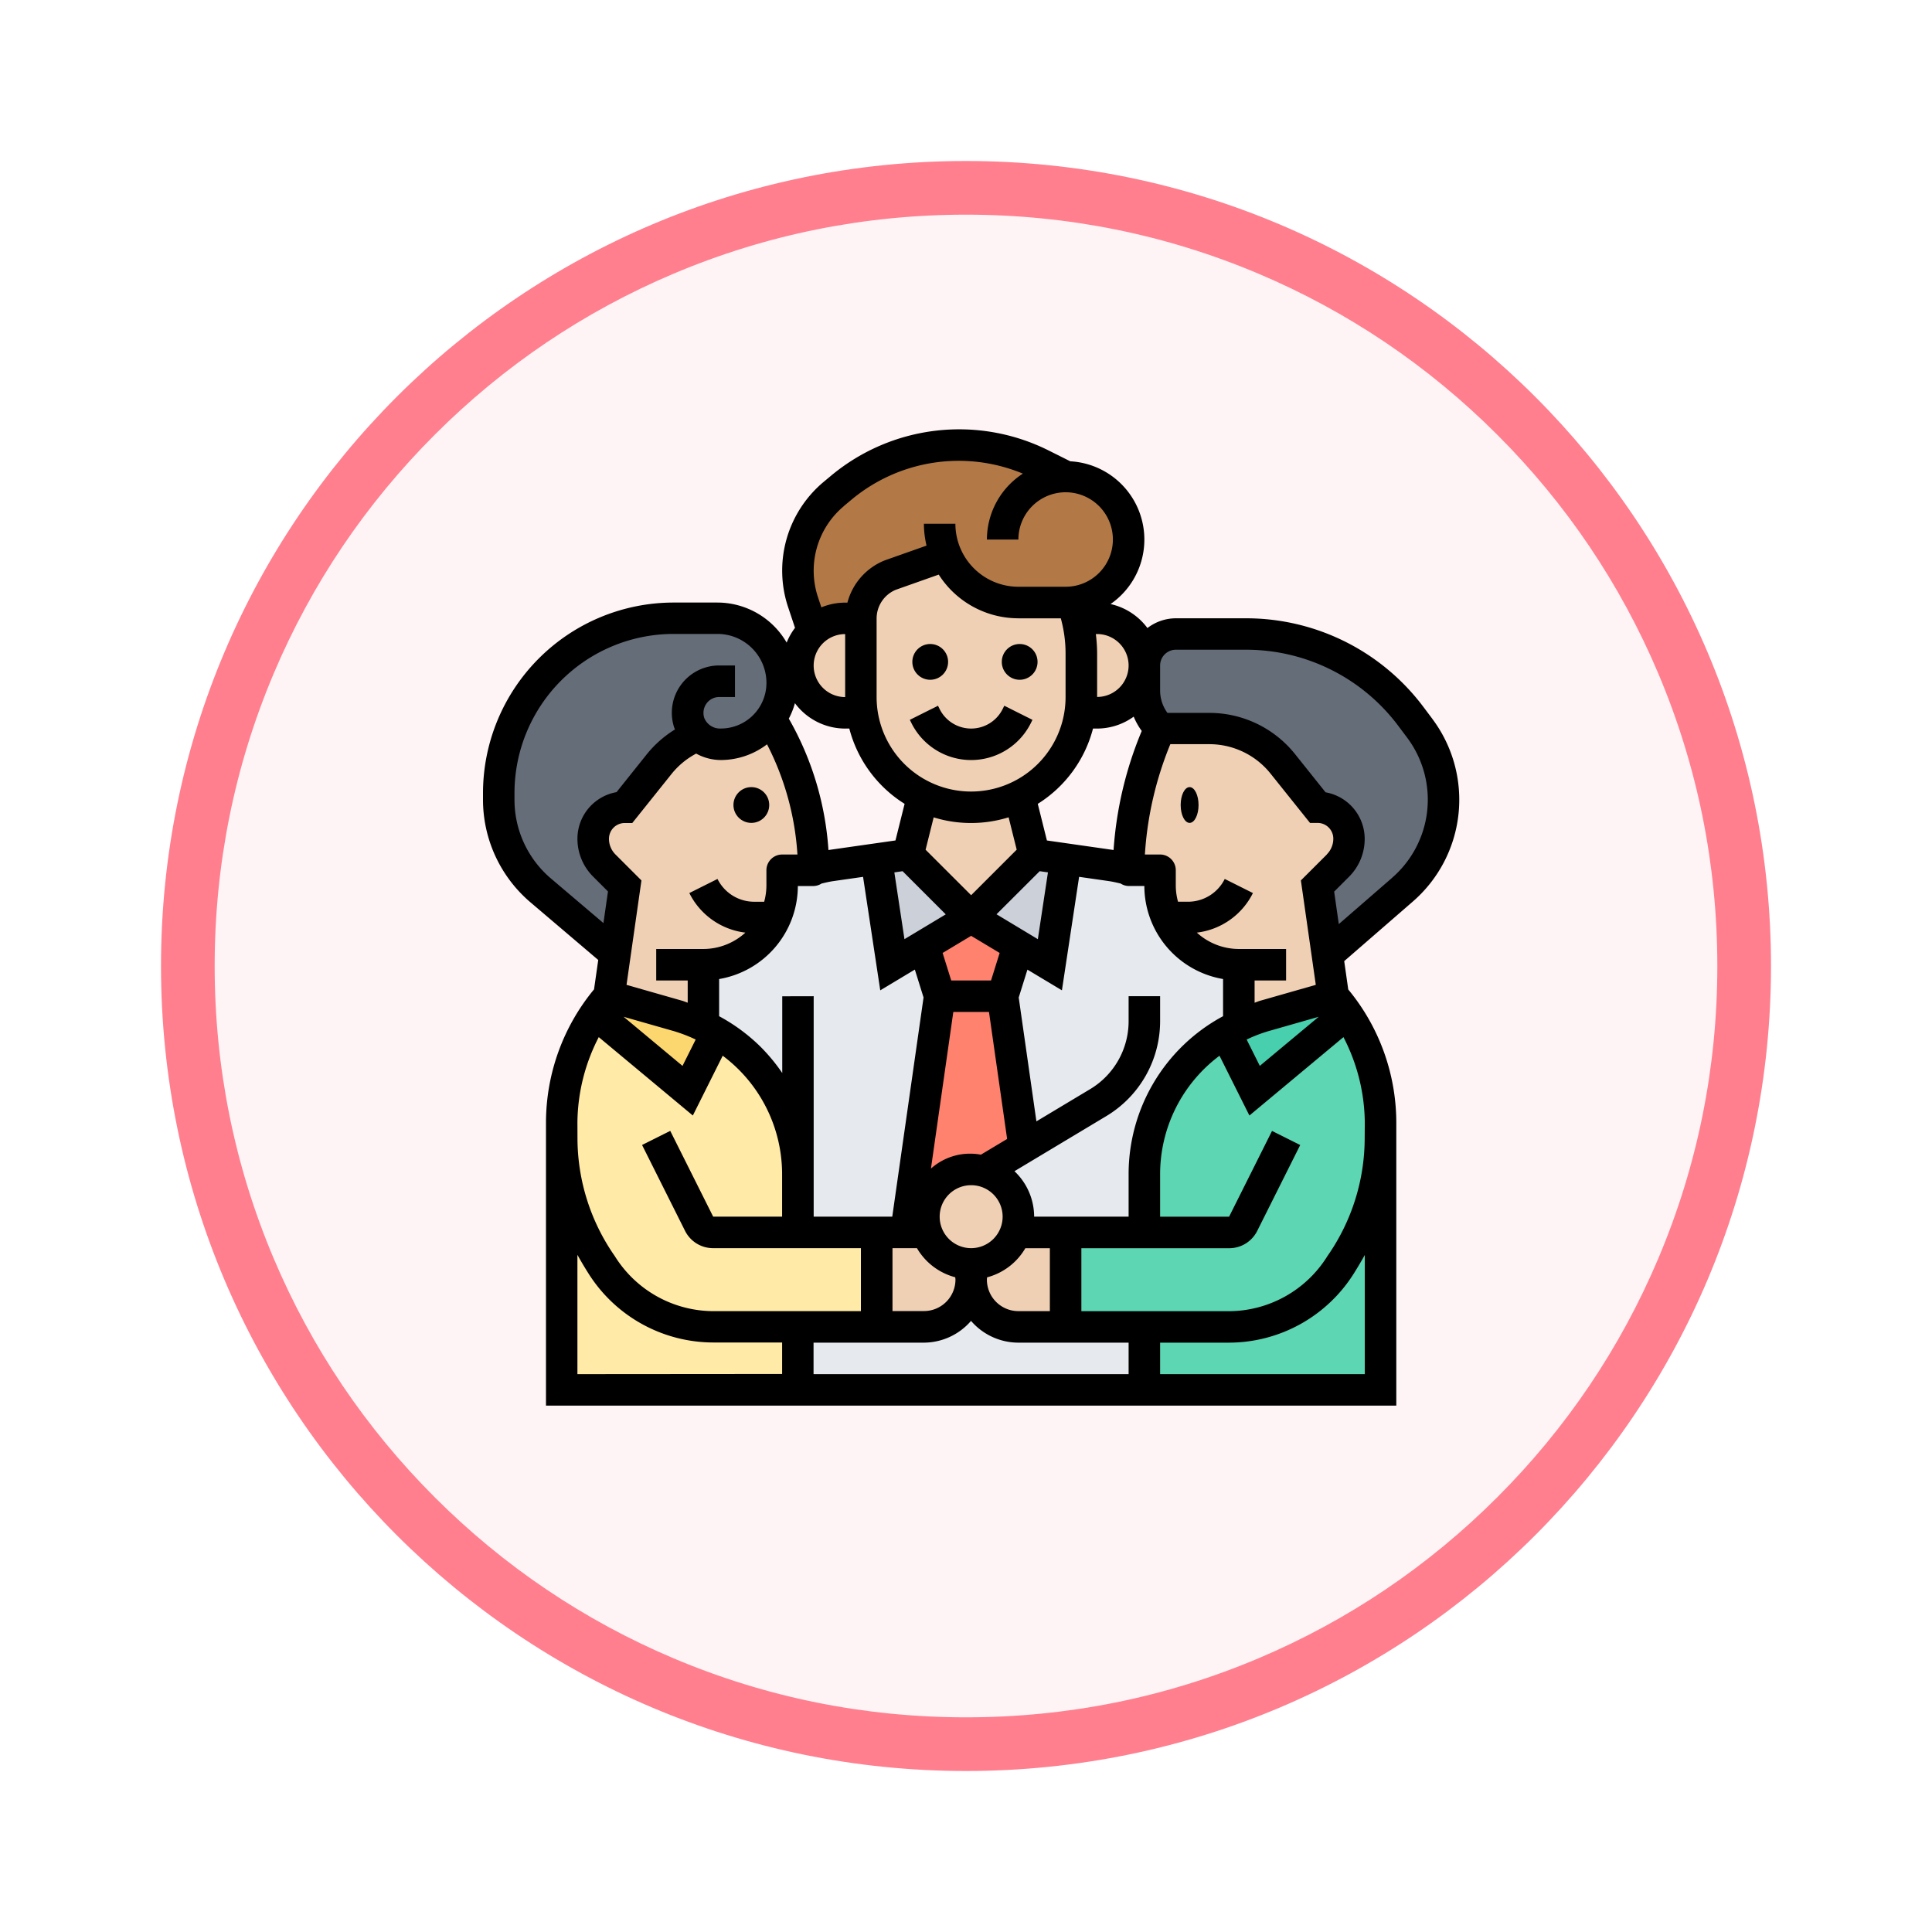<svg xmlns="http://www.w3.org/2000/svg" xmlns:xlink="http://www.w3.org/1999/xlink" width="108" height="108" viewBox="0 0 108 108">
  <defs>
    <filter id="Trazado_982547" x="0" y="0" width="108" height="108" filterUnits="userSpaceOnUse">
      <feOffset dy="3" input="SourceAlpha"/>
      <feGaussianBlur stdDeviation="3" result="blur"/>
      <feFlood flood-opacity="0.161"/>
      <feComposite operator="in" in2="blur"/>
      <feComposite in="SourceGraphic"/>
    </filter>
  </defs>
  <g id="Grupo_1160072" data-name="Grupo 1160072" transform="translate(-326 -7621)">
    <g id="Grupo_1159930" data-name="Grupo 1159930" transform="translate(335 7627)">
      <g id="Grupo_1149835" data-name="Grupo 1149835" transform="translate(0)">
        <g id="Grupo_1149673" data-name="Grupo 1149673">
          <g id="Grupo_1148532" data-name="Grupo 1148532">
            <g id="Grupo_1147065" data-name="Grupo 1147065">
              <g transform="matrix(1, 0, 0, 1, -9, -6)" filter="url(#Trazado_982547)">
                <g id="Trazado_982547-2" data-name="Trazado 982547" transform="translate(9 6)" fill="#fef4f5">
                  <path d="M 45 88.5 C 39.127 88.5 33.43 87.35 28.068 85.082 C 22.889 82.891 18.236 79.755 14.241 75.759 C 10.245 71.764 7.109 67.111 4.918 61.932 C 2.65 56.57 1.5 50.873 1.5 45 C 1.5 39.127 2.65 33.43 4.918 28.068 C 7.109 22.889 10.245 18.236 14.241 14.241 C 18.236 10.245 22.889 7.109 28.068 4.918 C 33.43 2.65 39.127 1.5 45 1.5 C 50.873 1.5 56.57 2.65 61.932 4.918 C 67.111 7.109 71.764 10.245 75.759 14.241 C 79.755 18.236 82.891 22.889 85.082 28.068 C 87.35 33.43 88.5 39.127 88.5 45 C 88.5 50.873 87.35 56.57 85.082 61.932 C 82.891 67.111 79.755 71.764 75.759 75.759 C 71.764 79.755 67.111 82.891 61.932 85.082 C 56.57 87.35 50.873 88.5 45 88.5 Z" stroke="none"/>
                  <path d="M 45 3 C 39.329 3 33.829 4.11 28.653 6.299 C 23.652 8.415 19.16 11.443 15.302 15.302 C 11.443 19.16 8.415 23.652 6.299 28.653 C 4.11 33.829 3 39.329 3 45 C 3 50.671 4.11 56.171 6.299 61.347 C 8.415 66.348 11.443 70.84 15.302 74.698 C 19.16 78.557 23.652 81.585 28.653 83.701 C 33.829 85.89 39.329 87 45 87 C 50.671 87 56.171 85.89 61.347 83.701 C 66.348 81.585 70.84 78.557 74.698 74.698 C 78.557 70.84 81.585 66.348 83.701 61.347 C 85.89 56.171 87 50.671 87 45 C 87 39.329 85.89 33.829 83.701 28.653 C 81.585 23.652 78.557 19.16 74.698 15.302 C 70.84 11.443 66.348 8.415 61.347 6.299 C 56.171 4.11 50.671 3 45 3 M 45 0 C 69.853 0 90 20.147 90 45 C 90 69.853 69.853 90 45 90 C 20.147 90 0 69.853 0 45 C 0 20.147 20.147 0 45 0 Z" stroke="none" fill="#ff7f8f"/>
                </g>
              </g>
            </g>
          </g>
        </g>
      </g>
    </g>
    <g id="colaboracion" transform="translate(352 7644)">
      <g id="Grupo_1160070" data-name="Grupo 1160070" transform="translate(1.88 1.88)">
        <g id="Grupo_1160045" data-name="Grupo 1160045" transform="translate(23.767 26.407)">
          <path id="Trazado_993069" data-name="Trazado 993069" d="M34.281,33.584,33.4,36.4H29.88L29,33.584,31.641,32Z" transform="translate(-29 -32)" fill="#ff826e"/>
        </g>
        <g id="Grupo_1160046" data-name="Grupo 1160046" transform="translate(22.763 30.809)">
          <path id="Trazado_993070" data-name="Trazado 993070" d="M32.384,46.683l-.053.141a2.335,2.335,0,0,0-.827-.141,2.637,2.637,0,0,0-2.641,2.641,2.44,2.44,0,0,0,.158.88H27.86L29.744,37h3.521l1.206,8.433Z" transform="translate(-27.86 -37)" fill="#ff826e"/>
        </g>
        <g id="Grupo_1160047" data-name="Grupo 1160047" transform="translate(27.235 23.142)">
          <path id="Trazado_993071" data-name="Trazado 993071" d="M35.079,44.39l-1.206-8.433.88-2.817,1.76,1.056.88-5.81.018-.1,2.518.361a7.531,7.531,0,0,1,.986.2v.062h1.76v.88a4.349,4.349,0,0,0,.37,1.76A4.4,4.4,0,0,0,47.077,34.2V37.6a7.365,7.365,0,0,0-.739.387,8.94,8.94,0,0,0-1.831,1.417,9.172,9.172,0,0,0-2.007,3,9.3,9.3,0,0,0-.7,3.539v3.213h-7.2a2.44,2.44,0,0,0,.158-.88,2.622,2.622,0,0,0-1.813-2.5l.053-.141Z" transform="translate(-32.94 -28.29)" fill="#e6e9ed"/>
        </g>
        <g id="Grupo_1160048" data-name="Grupo 1160048" transform="translate(11.443 23.142)">
          <path id="Trazado_993072" data-name="Trazado 993072" d="M20.281,45.948a9.3,9.3,0,0,0-.7-3.539,9.172,9.172,0,0,0-2.007-3,8.94,8.94,0,0,0-1.831-1.417A7.364,7.364,0,0,0,15,37.6V34.2a4.4,4.4,0,0,0,4.032-2.641,4.349,4.349,0,0,0,.37-1.76v-.88h1.76v-.062a7.531,7.531,0,0,1,.986-.2l2.518-.361.018.1.88,5.81,1.76-1.056.88,2.817-1.884,13.2H20.281Z" transform="translate(-15 -28.29)" fill="#e6e9ed"/>
        </g>
        <g id="Grupo_1160049" data-name="Grupo 1160049" transform="translate(16.725 46.653)">
          <path id="Trazado_993073" data-name="Trazado 993073" d="M40.365,57.641v3.521H21V57.641h7.042A2.645,2.645,0,0,0,30.683,55a2.645,2.645,0,0,0,2.641,2.641h7.042Z" transform="translate(-21 -55)" fill="#e6e9ed"/>
        </g>
        <g id="Grupo_1160050" data-name="Grupo 1160050" transform="translate(26.407 22.886)">
          <path id="Trazado_993074" data-name="Trazado 993074" d="M35.521,28l1.778.255-.018.1-.88,5.81-1.76-1.056L32,31.521Z" transform="translate(-32 -28)" fill="#ccd1d9"/>
        </g>
        <g id="Grupo_1160051" data-name="Grupo 1160051" transform="translate(21.108 22.886)">
          <path id="Trazado_993075" data-name="Trazado 993075" d="M31.279,31.521l-2.641,1.584-1.76,1.056L26,28.352l-.018-.1L27.758,28Z" transform="translate(-25.98 -28)" fill="#ccd1d9"/>
        </g>
        <g id="Grupo_1160052" data-name="Grupo 1160052" transform="translate(3.521 31.759)">
          <path id="Trazado_993076" data-name="Trazado 993076" d="M19.2,50.333h4.4v5.281H14.521a7.429,7.429,0,0,1-6.3-3.495,15.481,15.481,0,0,1-1.655-3.371A11.717,11.717,0,0,1,6,45.052v-.88A11.266,11.266,0,0,1,7.857,38.08l5.185,4.331,1.62-3.248a8.94,8.94,0,0,1,1.831,1.417,9.172,9.172,0,0,1,2.007,3,9.3,9.3,0,0,1,.7,3.539Z" transform="translate(-6 -38.08)" fill="#ffeaa7"/>
        </g>
        <g id="Grupo_1160053" data-name="Grupo 1160053" transform="translate(3.521 38.731)">
          <path id="Trazado_993077" data-name="Trazado 993077" d="M6,60.084V46a11.717,11.717,0,0,0,.563,3.7,15.481,15.481,0,0,0,1.655,3.371,7.429,7.429,0,0,0,6.3,3.495H19.2v3.521Z" transform="translate(-6 -46)" fill="#ffeaa7"/>
        </g>
        <g id="Grupo_1160054" data-name="Grupo 1160054" transform="translate(5.378 30.809)">
          <path id="Trazado_993078" data-name="Trazado 993078" d="M14.914,39.033l-1.62,3.248L8.11,37.951A6.437,6.437,0,0,1,8.893,37l3.855,1.1a8.215,8.215,0,0,1,1.426.546,7.365,7.365,0,0,1,.739.387Z" transform="translate(-8.11 -37)" fill="#fcd770"/>
        </g>
        <g id="Grupo_1160055" data-name="Grupo 1160055" transform="translate(36.09 38.731)">
          <path id="Trazado_993079" data-name="Trazado 993079" d="M56.2,46V60.084H43V56.563h4.683a7.429,7.429,0,0,0,6.3-3.495A15.481,15.481,0,0,0,55.64,49.7,11.717,11.717,0,0,0,56.2,46Z" transform="translate(-43 -46)" fill="#5cd6b3"/>
        </g>
        <g id="Grupo_1160056" data-name="Grupo 1160056" transform="translate(31.689 31.759)">
          <path id="Trazado_993080" data-name="Trazado 993080" d="M55.6,44.171v.88a11.717,11.717,0,0,1-.563,3.7,15.481,15.481,0,0,1-1.655,3.371,7.429,7.429,0,0,1-6.3,3.495H38V50.333h4.4V47.12a9.3,9.3,0,0,1,.7-3.539,9.172,9.172,0,0,1,2.007-3,8.94,8.94,0,0,1,1.831-1.417l1.62,3.248,5.185-4.331A11.266,11.266,0,0,1,55.6,44.171Z" transform="translate(-38 -38.08)" fill="#5cd6b3"/>
        </g>
        <g id="Grupo_1160057" data-name="Grupo 1160057" transform="translate(40.632 30.809)">
          <path id="Trazado_993081" data-name="Trazado 993081" d="M54.964,37.951,49.78,42.281l-1.62-3.248a7.364,7.364,0,0,1,.739-.387,8.215,8.215,0,0,1,1.426-.546L54.181,37a6.436,6.436,0,0,1,.783.951Z" transform="translate(-48.16 -37)" fill="#48cfad"/>
        </g>
        <g id="Grupo_1160058" data-name="Grupo 1160058" transform="translate(26.407 44.012)">
          <path id="Trazado_993082" data-name="Trazado 993082" d="M32.775,56.507a2.643,2.643,0,0,1-.625-2.746v-.009A2.6,2.6,0,0,0,34.482,52h2.8v5.281H34.641a2.634,2.634,0,0,1-1.866-.775Z" transform="translate(-32 -52)" fill="#f0d0b4"/>
        </g>
        <g id="Grupo_1160059" data-name="Grupo 1160059" transform="translate(21.126 44.012)">
          <path id="Trazado_993083" data-name="Trazado 993083" d="M31.281,53.76a.854.854,0,0,0,.15-.009v.009a2.64,2.64,0,0,0-.15.88,2.645,2.645,0,0,1-2.641,2.641H26V52h2.8A2.612,2.612,0,0,0,31.281,53.76Z" transform="translate(-26 -52)" fill="#f0d0b4"/>
        </g>
        <g id="Grupo_1160060" data-name="Grupo 1160060" transform="translate(23.767 40.491)">
          <path id="Trazado_993084" data-name="Trazado 993084" d="M32.468,48.141a2.622,2.622,0,0,1,1.813,2.5,2.44,2.44,0,0,1-.158.88,2.6,2.6,0,0,1-2.333,1.752.854.854,0,0,1-.15.009,2.612,2.612,0,0,1-2.482-1.76,2.44,2.44,0,0,1-.158-.88A2.637,2.637,0,0,1,31.641,48,2.335,2.335,0,0,1,32.468,48.141Z" transform="translate(-29 -48)" fill="#f0d0b4"/>
        </g>
        <g id="Grupo_1160061" data-name="Grupo 1160061" transform="translate(0 9.683)">
          <path id="Trazado_993085" data-name="Trazado 993085" d="M17.8,16.054l.044.563a3.377,3.377,0,0,1-.651,2.007,3.228,3.228,0,0,1-.352.414,3.428,3.428,0,0,1-2.421,1,1.939,1.939,0,0,1-1.312-.493,5.338,5.338,0,0,0-2.13,1.593L9.042,23.563a1.773,1.773,0,0,0-1.76,1.76,2.118,2.118,0,0,0,.625,1.505l1.136,1.136-.537,3.785L4.324,28.193A6.629,6.629,0,0,1,2,23.14V22.78a9.785,9.785,0,0,1,.607-3.389A9.657,9.657,0,0,1,4.35,16.415,9.813,9.813,0,0,1,11.78,13h2.447a3.643,3.643,0,0,1,2.562,1.056,4.949,4.949,0,0,1,1.012,2Z" transform="translate(-2 -13)" fill="#656d78"/>
        </g>
        <g id="Grupo_1160062" data-name="Grupo 1160062" transform="translate(36.09 10.563)">
          <path id="Trazado_993086" data-name="Trazado 993086" d="M59.725,23.26A6.638,6.638,0,0,1,57.4,28.313l-4.164,3.618h-.009l-.546-3.847,1.136-1.136a2.118,2.118,0,0,0,.625-1.505,1.773,1.773,0,0,0-1.76-1.76l-1.937-2.421a5.285,5.285,0,0,0-4.12-1.981H43.88A3.006,3.006,0,0,1,43,17.16v-1.4A1.766,1.766,0,0,1,44.76,14h3.961a11.46,11.46,0,0,1,9.155,4.577l.519.687A6.666,6.666,0,0,1,59.725,23.26Z" transform="translate(-43 -14)" fill="#656d78"/>
        </g>
        <g id="Grupo_1160063" data-name="Grupo 1160063" transform="translate(16.725 9.683)">
          <path id="Trazado_993087" data-name="Trazado 993087" d="M24.521,17.4a4.882,4.882,0,0,0,.07.88h-.951a2.634,2.634,0,0,1-1.866-.775,3.033,3.033,0,0,1-.757-1.593c-.009-.088-.018-.185-.018-.273A2.642,2.642,0,0,1,23.641,13h.88v4.4Z" transform="translate(-21 -13)" fill="#f0d0b4"/>
        </g>
        <g id="Grupo_1160064" data-name="Grupo 1160064" transform="translate(32.323 9.683)">
          <path id="Trazado_993088" data-name="Trazado 993088" d="M41.713,17.507a2.634,2.634,0,0,1-1.866.775H38.9a4.882,4.882,0,0,0,.07-.88V14.972A7.809,7.809,0,0,0,38.72,13h1.127a2.639,2.639,0,0,1,1.866,4.507Z" transform="translate(-38.72 -13)" fill="#f0d0b4"/>
        </g>
        <g id="Grupo_1160065" data-name="Grupo 1160065" transform="translate(16.725)">
          <path id="Trazado_993089" data-name="Trazado 993089" d="M29.292,8.162l-3.107,1.1a2.628,2.628,0,0,0-1.664,2.421h-.88a2.648,2.648,0,0,0-1.813.722l-.537-1.62A5.521,5.521,0,0,1,21,9.016a5.591,5.591,0,0,1,2.007-4.287l.414-.343a10.4,10.4,0,0,1,3.09-1.769,10.26,10.26,0,0,1,8.107.475l1.347.669a3.522,3.522,0,0,1,.37,7.024c-.123.009-.246.018-.37.018H33.323A4.4,4.4,0,0,1,29.292,8.162Z" transform="translate(-21 -2)" fill="#b27946"/>
        </g>
        <g id="Grupo_1160066" data-name="Grupo 1160066" transform="translate(35.21 15.844)">
          <path id="Trazado_993090" data-name="Trazado 993090" d="M53.109,32.649l.334,2.315-3.855,1.1a8.216,8.216,0,0,0-1.426.546V33.2a4.4,4.4,0,0,1-4.032-2.641,4.349,4.349,0,0,1-.37-1.76v-.88H42v-.062A19.632,19.632,0,0,1,43.76,20h2.746a5.285,5.285,0,0,1,4.12,1.981L52.563,24.4a1.773,1.773,0,0,1,1.76,1.76,2.118,2.118,0,0,1-.625,1.505L52.563,28.8Z" transform="translate(-42 -20)" fill="#f0d0b4"/>
        </g>
        <g id="Grupo_1160067" data-name="Grupo 1160067" transform="translate(22.886 19.621)">
          <path id="Trazado_993091" data-name="Trazado 993091" d="M34.223,24.29l.819,3.266-3.521,3.521L28,27.556l.819-3.266a6.155,6.155,0,0,0,5.4,0Z" transform="translate(-28 -24.29)" fill="#f0d0b4"/>
        </g>
        <g id="Grupo_1160068" data-name="Grupo 1160068" transform="translate(20.246 6.162)">
          <path id="Trazado_993092" data-name="Trazado 993092" d="M25,16.922v-4.4A2.628,2.628,0,0,1,26.664,10.1L29.771,9A4.4,4.4,0,0,0,33.8,11.641h2.641c.123,0,.246-.009.37-.018a6.2,6.2,0,0,1,.264.9,7.809,7.809,0,0,1,.246,1.972v2.429a4.882,4.882,0,0,1-.07.88,6.108,6.108,0,0,1-3.389,4.657,6.155,6.155,0,0,1-5.4,0A6.131,6.131,0,0,1,25.07,17.8a4.882,4.882,0,0,1-.07-.88Z" transform="translate(-25 -9)" fill="#f0d0b4"/>
        </g>
        <g id="Grupo_1160069" data-name="Grupo 1160069" transform="translate(5.281 15.308)">
          <path id="Trazado_993093" data-name="Trazado 993093" d="M8.88,34.891l.343-2.377.537-3.785L8.625,27.594A2.118,2.118,0,0,1,8,26.089a1.773,1.773,0,0,1,1.76-1.76L11.7,21.908a5.338,5.338,0,0,1,2.13-1.593,1.939,1.939,0,0,0,1.312.493,3.428,3.428,0,0,0,2.421-1,3.228,3.228,0,0,0,.352-.414,16.067,16.067,0,0,1,2.412,8.4v.062h-1.76v.88a4.349,4.349,0,0,1-.37,1.76,4.4,4.4,0,0,1-4.032,2.641v3.407a8.216,8.216,0,0,0-1.426-.546Z" transform="translate(-8 -19.39)" fill="#f0d0b4"/>
        </g>
      </g>
      <g id="Grupo_1160071" data-name="Grupo 1160071" transform="translate(1 1)">
        <ellipse id="Elipse_12011" data-name="Elipse 12011" cx="0.5" cy="1" rx="0.5" ry="1" transform="translate(39 20)"/>
        <path id="Trazado_993094" data-name="Trazado 993094" d="M54.068,17.182l-.517-.689a12.382,12.382,0,0,0-9.859-4.93H39.731a2.616,2.616,0,0,0-1.589.545,3.519,3.519,0,0,0-2.062-1.341,4.382,4.382,0,0,0-2.25-7.98L32.616,2.18A11.181,11.181,0,0,0,20.458,3.591l-.408.34a6.463,6.463,0,0,0-1.994,7.009l.386,1.157a3.525,3.525,0,0,0-.467.825,4.48,4.48,0,0,0-3.865-2.239H11.66A10.661,10.661,0,0,0,1,21.342V21.7a7.531,7.531,0,0,0,2.635,5.725l3.807,3.238-.235,1.643a11.7,11.7,0,0,0-2.686,7.42V55.575H52.054V39.731a11.7,11.7,0,0,0-2.686-7.419l-.226-1.584,3.8-3.3a7.538,7.538,0,0,0,1.124-10.246ZM37.09,45.012H31.809a3.505,3.505,0,0,0-1.1-2.541l5.147-3.088A6.193,6.193,0,0,0,38.851,34.1V32.689H37.09V34.1a4.424,4.424,0,0,1-2.137,3.775l-3.017,1.81-.989-6.923.487-1.559,1.928,1.157.961-6.344,1.651.236c.226.033.449.085.671.138a.852.852,0,0,0,.445.138h.88a5.286,5.286,0,0,0,4.4,5.2v2.078A10.02,10.02,0,0,0,37.09,42.68Zm-6.162,5.281a1.762,1.762,0,0,1-1.76-1.76c0-.043.008-.085.011-.129a3.511,3.511,0,0,0,2.138-1.628h1.371v3.517Zm-13.2-17.6v4.289A10.209,10.209,0,0,0,16.52,35.52,10.148,10.148,0,0,0,14.2,33.807V31.729a5.285,5.285,0,0,0,4.4-5.2h.88a.852.852,0,0,0,.445-.138c.222-.053.444-.106.67-.138l1.651-.236.961,6.344L25.14,31.2l.487,1.559L23.878,45.012H19.485V32.689ZM8.407,24.767a1.235,1.235,0,0,1-.365-.88.881.881,0,0,1,.88-.88h.423l2.2-2.749a4.415,4.415,0,0,1,1.372-1.132,2.863,2.863,0,0,0,1.381.36,4.266,4.266,0,0,0,2.579-.878,15.55,15.55,0,0,1,1.7,6.16h-.854a.88.88,0,0,0-.88.88v.88a3.467,3.467,0,0,1-.125.88h-.548a2.292,2.292,0,0,1-2.061-1.274l-1.575.788a4.037,4.037,0,0,0,3.134,2.212,3.5,3.5,0,0,1-2.347.915H10.683v1.76h1.76v1.243c-.1-.033-.2-.078-.3-.107l-3.12-.891.834-5.837Zm12.838-8.8a1.76,1.76,0,0,1,0-3.521Zm0,1.76h.232a7.055,7.055,0,0,0,3.091,4.208l-.511,2.047-3.706.529-.04.008a17.045,17.045,0,0,0-2.216-7.347,4.272,4.272,0,0,0,.342-.864,3.511,3.511,0,0,0,2.81,1.42Zm9.683-6.162H33.3a7.415,7.415,0,0,1,.266,1.968v2.433a5.281,5.281,0,0,1-10.563,0V11.59a1.74,1.74,0,0,1,1.073-1.621l2.4-.849a5.276,5.276,0,0,0,4.446,2.443Zm4.4,6.162a3.493,3.493,0,0,0,2.046-.666,3.822,3.822,0,0,0,.45.8,20.9,20.9,0,0,0-1.575,6.656l-.026-.005-3.7-.529-.511-2.047A7.058,7.058,0,0,0,35.1,17.725ZM28.288,46.773a1.76,1.76,0,1,1,1.76-1.76A1.762,1.762,0,0,1,28.288,46.773Zm.545-5.226a3.289,3.289,0,0,0-2.793.778l1.251-8.756h1.994l1.014,7.1Zm-.545-18.541a7.037,7.037,0,0,0,2.094-.318l.452,1.809-2.547,2.546L25.741,24.5l.452-1.809A7.009,7.009,0,0,0,28.288,23.006ZM24.455,25.7l2.413,2.413L24.56,29.5l-.565-3.732ZM29.4,31.809H27.174l-.481-1.538,1.594-.957,1.594.956Zm.306-3.7L32.12,25.7l.461.066L32.016,29.5ZM11.658,34.637a8.357,8.357,0,0,1,1.231.474l-.736,1.473L8.859,33.838Zm13.6,12.136A3.512,3.512,0,0,0,27.4,48.4c0,.043.011.085.011.129a1.762,1.762,0,0,1-1.76,1.76h-1.76V46.773Zm19.66-12.135,2.8-.8-3.294,2.745-.736-1.472A8.3,8.3,0,0,1,44.916,34.638Zm3.253-9.871L46.72,26.216l.834,5.838-3.121.892c-.1.029-.2.075-.3.107V31.809h1.76v-1.76H43.252a3.492,3.492,0,0,1-2.347-.915,4.037,4.037,0,0,0,3.134-2.212l-1.575-.788A2.291,2.291,0,0,1,40.4,27.407h-.548a3.467,3.467,0,0,1-.125-.88v-.88a.88.88,0,0,0-.88-.88H38A19.375,19.375,0,0,1,39.422,18.6h2.172a4.379,4.379,0,0,1,3.436,1.652l2.2,2.749h.423a.881.881,0,0,1,.88.88,1.238,1.238,0,0,1-.364.88ZM37.09,14.2a1.762,1.762,0,0,1-1.76,1.76V13.531a9.143,9.143,0,0,0-.072-1.088h.072A1.762,1.762,0,0,1,37.09,14.2ZM21.178,5.283l.408-.34a9.351,9.351,0,0,1,9.593-1.467,4.4,4.4,0,0,0-2.01,3.686h1.76A2.641,2.641,0,1,1,33.569,9.8H30.928a3.525,3.525,0,0,1-3.521-3.521h-1.76A5.263,5.263,0,0,0,25.794,7.5l-2.334.825a3.5,3.5,0,0,0-2.089,2.362h-.125a3.509,3.509,0,0,0-1.331.265l-.188-.564a4.7,4.7,0,0,1,1.452-5.1ZM4.778,26.091A5.768,5.768,0,0,1,2.76,21.7v-.363a8.9,8.9,0,0,1,8.9-8.9h2.45a2.738,2.738,0,0,1,2.735,2.735A2.55,2.55,0,0,1,14.3,17.725a.949.949,0,0,1-.928-.583.9.9,0,0,1,.125-.82.872.872,0,0,1,.709-.358h.88V14.2H14.2a2.646,2.646,0,0,0-2.518,3.454c.013.043.034.082.05.123a6.173,6.173,0,0,0-1.567,1.376l-1.7,2.128a2.646,2.646,0,0,0-2.186,2.6,2.986,2.986,0,0,0,.88,2.125l.827.827-.253,1.768Zm1.5,13.64a10.555,10.555,0,0,1,1.193-4.755l5.259,4.382L14.4,36.015a8.269,8.269,0,0,1,3.32,6.664v2.333H13.867l-2.4-4.795-1.575.788,2.4,4.795a1.752,1.752,0,0,0,1.575.973h8.258v3.521H13.919a6.51,6.51,0,0,1-5.552-3.077,11.527,11.527,0,0,1-2.086-6.605Zm0,14.084V47.146c.182.328.379.662.592,1a8.263,8.263,0,0,0,7.046,3.9h3.805v1.76Zm13.2,0v-1.76h6.162a3.5,3.5,0,0,0,2.641-1.217,3.5,3.5,0,0,0,2.641,1.217H37.09v1.76Zm30.809,0H38.851v-1.76h3.805a8.26,8.26,0,0,0,7.045-3.9c.214-.342.41-.676.592-1v6.67Zm0-13.2a11.527,11.527,0,0,1-2.086,6.605,6.51,6.51,0,0,1-5.552,3.077H34.449V46.776l8.258,0a1.752,1.752,0,0,0,1.575-.973l2.4-4.795-1.575-.788-2.4,4.795H38.851V42.68a8.269,8.269,0,0,1,3.32-6.664l1.672,3.342L49.1,34.976a10.555,10.555,0,0,1,1.193,4.755Zm1.5-14.516-2.947,2.559-.26-1.815.827-.827a2.988,2.988,0,0,0,.88-2.125,2.646,2.646,0,0,0-2.187-2.6l-1.7-2.128a6.132,6.132,0,0,0-4.811-2.312H39.261a2.109,2.109,0,0,1-.41-1.245V14.2a.881.881,0,0,1,.88-.88h3.961a10.615,10.615,0,0,1,8.45,4.225l.517.69a5.776,5.776,0,0,1-.866,7.856Z" transform="translate(-1 -1)"/>
        <circle id="Elipse_12012" data-name="Elipse 12012" cx="1" cy="1" r="1" transform="translate(14 20)"/>
        <circle id="Elipse_12013" data-name="Elipse 12013" cx="1" cy="1" r="1" transform="translate(24 12)"/>
        <circle id="Elipse_12014" data-name="Elipse 12014" cx="1" cy="1" r="1" transform="translate(29 12)"/>
        <path id="Trazado_993095" data-name="Trazado 993095" d="M29.681,18.553l-1.575.788.092.186a3.729,3.729,0,0,0,6.671,0l.092-.186-1.575-.788-.092.187a1.968,1.968,0,0,1-3.521,0Z" transform="translate(-4.246 -3.102)"/>
      </g>
    </g>
  </g>
</svg>
